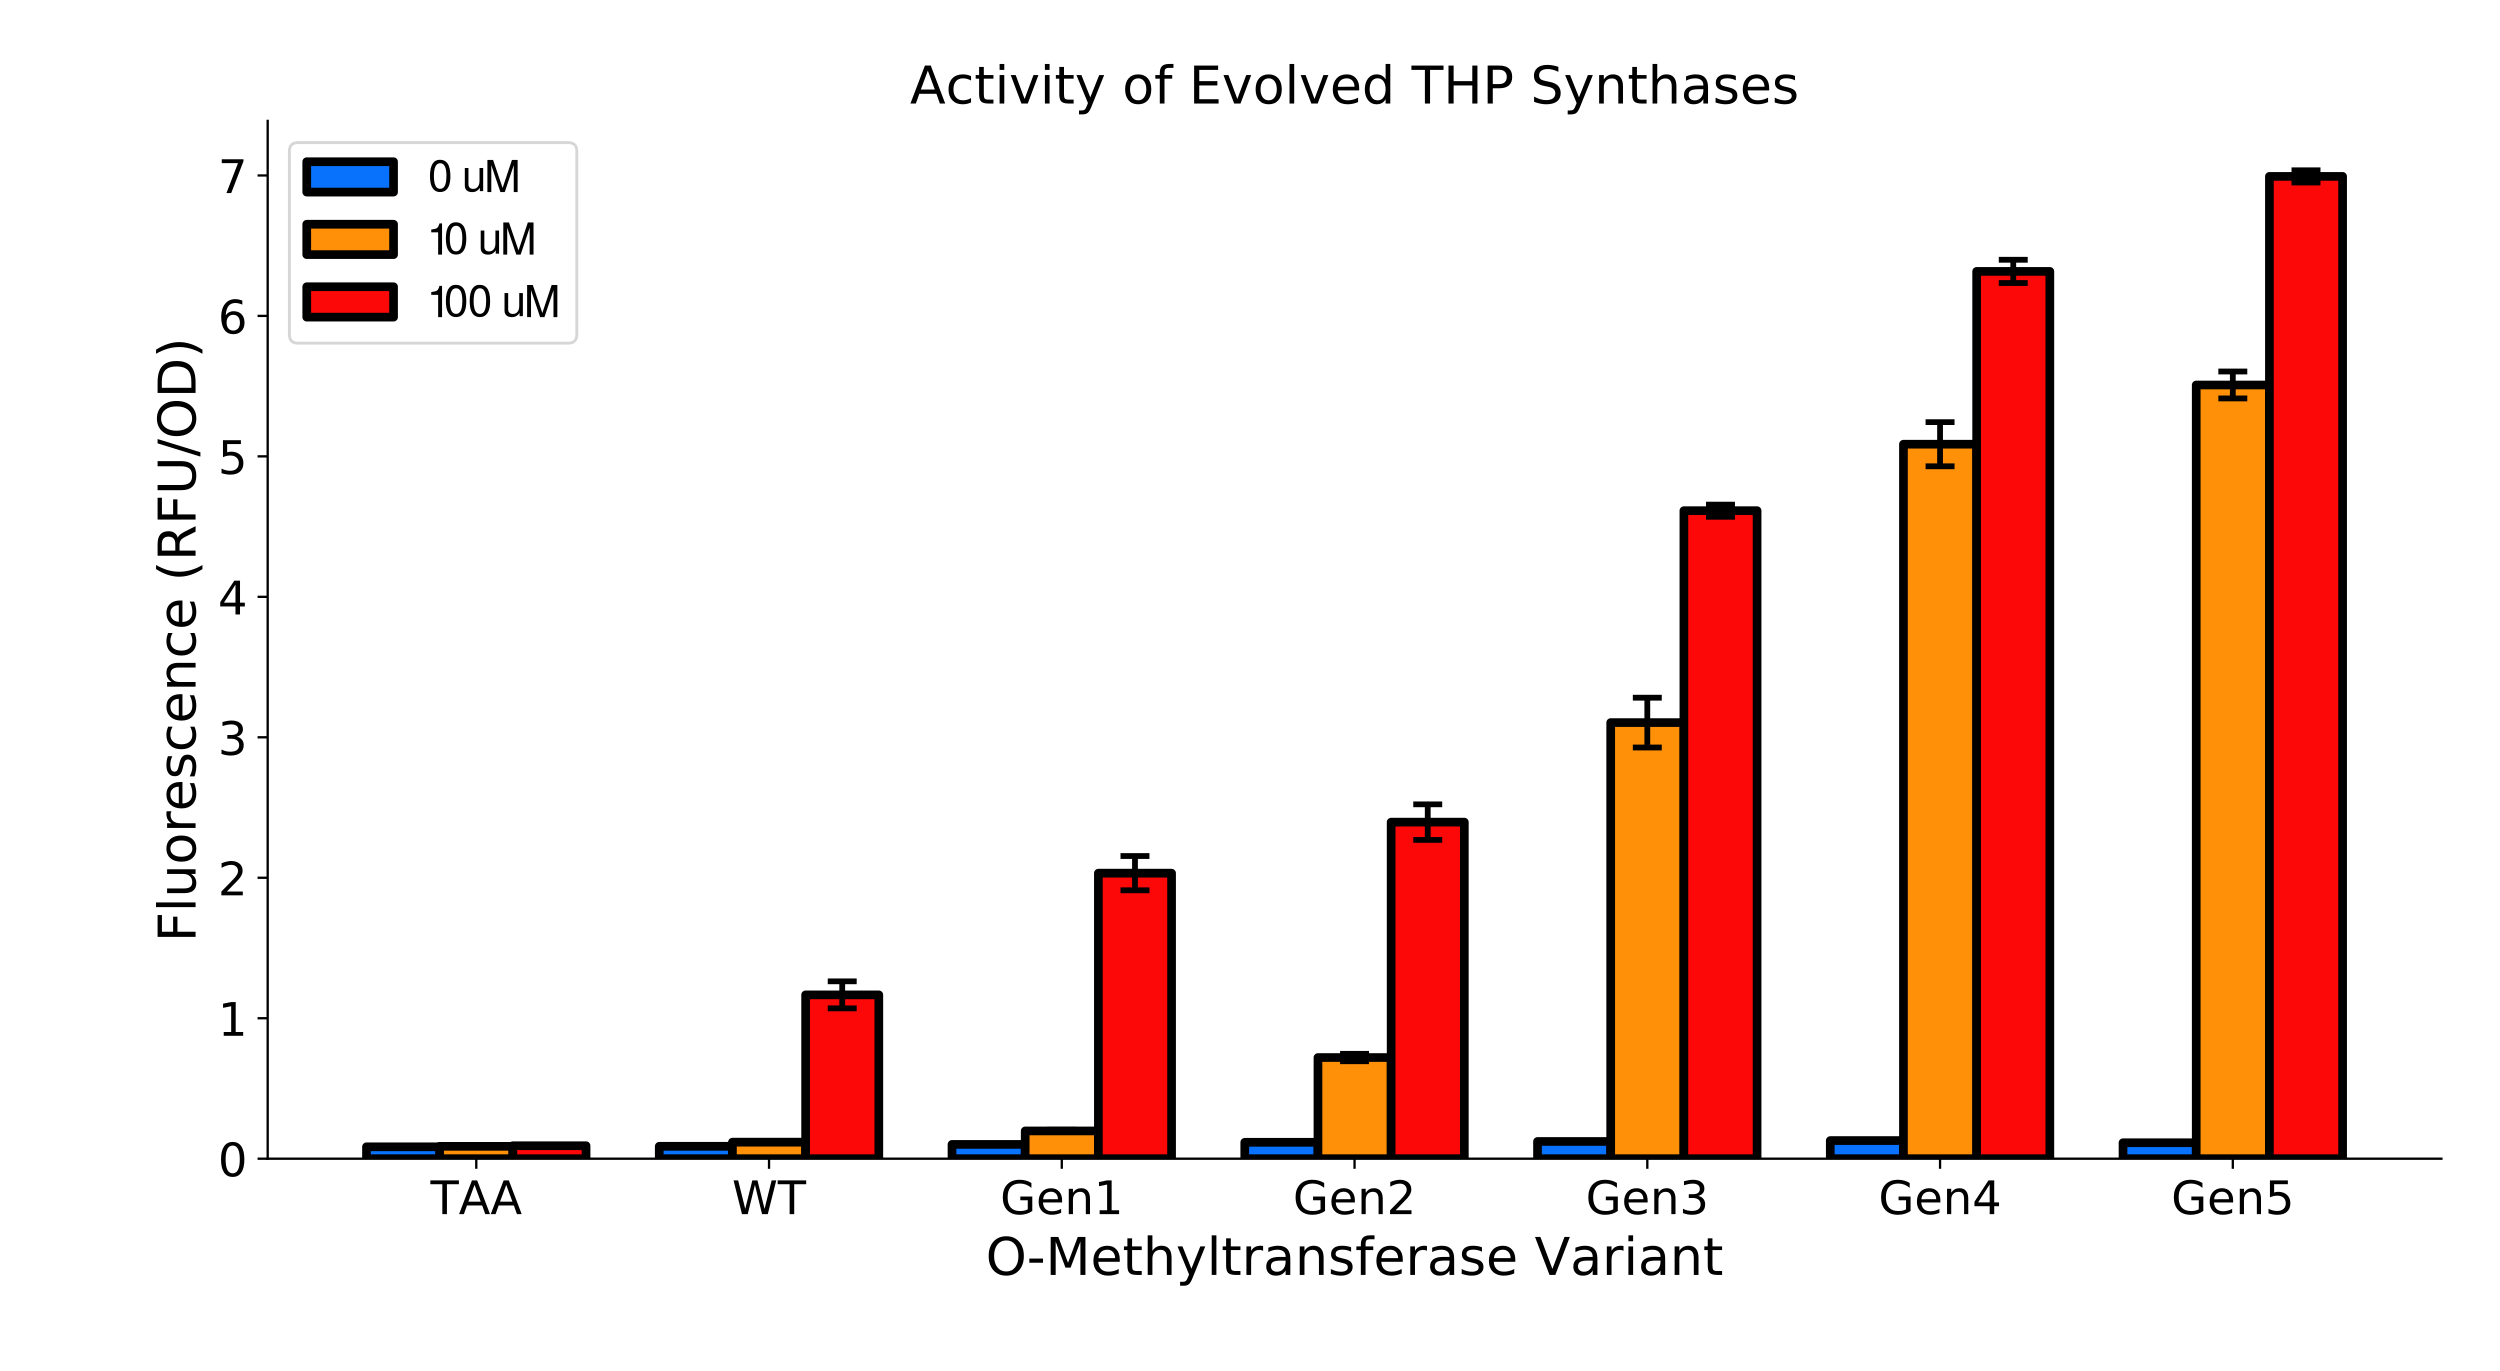 <?xml version="1.0" encoding="utf-8" standalone="no"?>
<!DOCTYPE svg PUBLIC "-//W3C//DTD SVG 1.1//EN"
  "http://www.w3.org/Graphics/SVG/1.1/DTD/svg11.dtd">
<!-- Created with matplotlib (https://matplotlib.org/) -->
<svg height="473.76pt" version="1.1" viewBox="0 0 864 473.76" width="864pt" xmlns="http://www.w3.org/2000/svg" xmlns:xlink="http://www.w3.org/1999/xlink">
 <defs>
  <style type="text/css">
*{stroke-linecap:butt;stroke-linejoin:round;}
  </style>
 </defs>
 <g id="figure_1">
  <g id="patch_1">
   <path d="M 0 473.76 
L 864 473.76 
L 864 0 
L 0 0 
z
" style="fill:#ffffff;"/>
  </g>
  <g id="axes_1">
   <g id="patch_2">
    <path d="M 92.513 400.448 
L 843.75 400.448 
L 843.75 41.783 
L 92.513 41.783 
z
" style="fill:#ffffff;"/>
   </g>
   <g id="patch_3">
    <path clip-path="url(#pac313f4cde)" d="M 126.66 400.448 
L 151.954 400.448 
L 151.954 396.332 
L 126.66 396.332 
z
" style="fill:#0872fc;stroke:#000000;stroke-linejoin:miter;stroke-width:3;"/>
   </g>
   <g id="patch_4">
    <path clip-path="url(#pac313f4cde)" d="M 227.836 400.448 
L 253.131 400.448 
L 253.131 396.162 
L 227.836 396.162 
z
" style="fill:#0872fc;stroke:#000000;stroke-linejoin:miter;stroke-width:3;"/>
   </g>
   <g id="patch_5">
    <path clip-path="url(#pac313f4cde)" d="M 329.013 400.448 
L 354.307 400.448 
L 354.307 395.508 
L 329.013 395.508 
z
" style="fill:#0872fc;stroke:#000000;stroke-linejoin:miter;stroke-width:3;"/>
   </g>
   <g id="patch_6">
    <path clip-path="url(#pac313f4cde)" d="M 430.19 400.448 
L 455.484 400.448 
L 455.484 394.781 
L 430.19 394.781 
z
" style="fill:#0872fc;stroke:#000000;stroke-linejoin:miter;stroke-width:3;"/>
   </g>
   <g id="patch_7">
    <path clip-path="url(#pac313f4cde)" d="M 531.367 400.448 
L 556.661 400.448 
L 556.661 394.495 
L 531.367 394.495 
z
" style="fill:#0872fc;stroke:#000000;stroke-linejoin:miter;stroke-width:3;"/>
   </g>
   <g id="patch_8">
    <path clip-path="url(#pac313f4cde)" d="M 632.543 400.448 
L 657.838 400.448 
L 657.838 394.181 
L 632.543 394.181 
z
" style="fill:#0872fc;stroke:#000000;stroke-linejoin:miter;stroke-width:3;"/>
   </g>
   <g id="patch_9">
    <path clip-path="url(#pac313f4cde)" d="M 733.72 400.448 
L 759.014 400.448 
L 759.014 394.922 
L 733.72 394.922 
z
" style="fill:#0872fc;stroke:#000000;stroke-linejoin:miter;stroke-width:3;"/>
   </g>
   <g id="patch_10">
    <path clip-path="url(#pac313f4cde)" d="M 151.954 400.448 
L 177.248 400.448 
L 177.248 396.174 
L 151.954 396.174 
z
" style="fill:#ff9008;stroke:#000000;stroke-linejoin:miter;stroke-width:3;"/>
   </g>
   <g id="patch_11">
    <path clip-path="url(#pac313f4cde)" d="M 253.131 400.448 
L 278.425 400.448 
L 278.425 394.731 
L 253.131 394.731 
z
" style="fill:#ff9008;stroke:#000000;stroke-linejoin:miter;stroke-width:3;"/>
   </g>
   <g id="patch_12">
    <path clip-path="url(#pac313f4cde)" d="M 354.307 400.448 
L 379.602 400.448 
L 379.602 390.853 
L 354.307 390.853 
z
" style="fill:#ff9008;stroke:#000000;stroke-linejoin:miter;stroke-width:3;"/>
   </g>
   <g id="patch_13">
    <path clip-path="url(#pac313f4cde)" d="M 455.484 400.448 
L 480.778 400.448 
L 480.778 365.487 
L 455.484 365.487 
z
" style="fill:#ff9008;stroke:#000000;stroke-linejoin:miter;stroke-width:3;"/>
   </g>
   <g id="patch_14">
    <path clip-path="url(#pac313f4cde)" d="M 556.661 400.448 
L 581.955 400.448 
L 581.955 249.727 
L 556.661 249.727 
z
" style="fill:#ff9008;stroke:#000000;stroke-linejoin:miter;stroke-width:3;"/>
   </g>
   <g id="patch_15">
    <path clip-path="url(#pac313f4cde)" d="M 657.838 400.448 
L 683.132 400.448 
L 683.132 153.518 
L 657.838 153.518 
z
" style="fill:#ff9008;stroke:#000000;stroke-linejoin:miter;stroke-width:3;"/>
   </g>
   <g id="patch_16">
    <path clip-path="url(#pac313f4cde)" d="M 759.014 400.448 
L 784.309 400.448 
L 784.309 133.05 
L 759.014 133.05 
z
" style="fill:#ff9008;stroke:#000000;stroke-linejoin:miter;stroke-width:3;"/>
   </g>
   <g id="patch_17">
    <path clip-path="url(#pac313f4cde)" d="M 177.248 400.448 
L 202.542 400.448 
L 202.542 395.963 
L 177.248 395.963 
z
" style="fill:#fc0808;stroke:#000000;stroke-linejoin:miter;stroke-width:3;"/>
   </g>
   <g id="patch_18">
    <path clip-path="url(#pac313f4cde)" d="M 278.425 400.448 
L 303.719 400.448 
L 303.719 343.818 
L 278.425 343.818 
z
" style="fill:#fc0808;stroke:#000000;stroke-linejoin:miter;stroke-width:3;"/>
   </g>
   <g id="patch_19">
    <path clip-path="url(#pac313f4cde)" d="M 379.602 400.448 
L 404.896 400.448 
L 404.896 301.768 
L 379.602 301.768 
z
" style="fill:#fc0808;stroke:#000000;stroke-linejoin:miter;stroke-width:3;"/>
   </g>
   <g id="patch_20">
    <path clip-path="url(#pac313f4cde)" d="M 480.778 400.448 
L 506.073 400.448 
L 506.073 284.131 
L 480.778 284.131 
z
" style="fill:#fc0808;stroke:#000000;stroke-linejoin:miter;stroke-width:3;"/>
   </g>
   <g id="patch_21">
    <path clip-path="url(#pac313f4cde)" d="M 581.955 400.448 
L 607.249 400.448 
L 607.249 176.49 
L 581.955 176.49 
z
" style="fill:#fc0808;stroke:#000000;stroke-linejoin:miter;stroke-width:3;"/>
   </g>
   <g id="patch_22">
    <path clip-path="url(#pac313f4cde)" d="M 683.132 400.448 
L 708.426 400.448 
L 708.426 93.795 
L 683.132 93.795 
z
" style="fill:#fc0808;stroke:#000000;stroke-linejoin:miter;stroke-width:3;"/>
   </g>
   <g id="patch_23">
    <path clip-path="url(#pac313f4cde)" d="M 784.309 400.448 
L 809.603 400.448 
L 809.603 60.963 
L 784.309 60.963 
z
" style="fill:#fc0808;stroke:#000000;stroke-linejoin:miter;stroke-width:3;"/>
   </g>
   <g id="LineCollection_1">
    <path clip-path="url(#pac313f4cde)" d="M 139.307 396.376 
L 139.307 396.289 
" style="fill:none;stroke:#000000;stroke-width:2;"/>
    <path clip-path="url(#pac313f4cde)" d="M 240.484 396.197 
L 240.484 396.127 
" style="fill:none;stroke:#000000;stroke-width:2;"/>
    <path clip-path="url(#pac313f4cde)" d="M 341.66 395.567 
L 341.66 395.448 
" style="fill:none;stroke:#000000;stroke-width:2;"/>
    <path clip-path="url(#pac313f4cde)" d="M 442.837 394.786 
L 442.837 394.776 
" style="fill:none;stroke:#000000;stroke-width:2;"/>
    <path clip-path="url(#pac313f4cde)" d="M 544.014 394.555 
L 544.014 394.435 
" style="fill:none;stroke:#000000;stroke-width:2;"/>
    <path clip-path="url(#pac313f4cde)" d="M 645.191 394.288 
L 645.191 394.073 
" style="fill:none;stroke:#000000;stroke-width:2;"/>
    <path clip-path="url(#pac313f4cde)" d="M 746.367 395.057 
L 746.367 394.787 
" style="fill:none;stroke:#000000;stroke-width:2;"/>
   </g>
   <g id="LineCollection_2">
    <path clip-path="url(#pac313f4cde)" d="M 164.601 396.229 
L 164.601 396.12 
" style="fill:none;stroke:#000000;stroke-width:2;"/>
    <path clip-path="url(#pac313f4cde)" d="M 265.778 394.887 
L 265.778 394.576 
" style="fill:none;stroke:#000000;stroke-width:2;"/>
    <path clip-path="url(#pac313f4cde)" d="M 366.954 391.252 
L 366.954 390.453 
" style="fill:none;stroke:#000000;stroke-width:2;"/>
    <path clip-path="url(#pac313f4cde)" d="M 468.131 366.764 
L 468.131 364.209 
" style="fill:none;stroke:#000000;stroke-width:2;"/>
    <path clip-path="url(#pac313f4cde)" d="M 569.308 258.329 
L 569.308 241.126 
" style="fill:none;stroke:#000000;stroke-width:2;"/>
    <path clip-path="url(#pac313f4cde)" d="M 670.485 161.148 
L 670.485 145.888 
" style="fill:none;stroke:#000000;stroke-width:2;"/>
    <path clip-path="url(#pac313f4cde)" d="M 771.662 137.702 
L 771.662 128.399 
" style="fill:none;stroke:#000000;stroke-width:2;"/>
   </g>
   <g id="LineCollection_3">
    <path clip-path="url(#pac313f4cde)" d="M 189.895 396.132 
L 189.895 395.795 
" style="fill:none;stroke:#000000;stroke-width:2;"/>
    <path clip-path="url(#pac313f4cde)" d="M 291.072 348.489 
L 291.072 339.148 
" style="fill:none;stroke:#000000;stroke-width:2;"/>
    <path clip-path="url(#pac313f4cde)" d="M 392.249 307.691 
L 392.249 295.844 
" style="fill:none;stroke:#000000;stroke-width:2;"/>
    <path clip-path="url(#pac313f4cde)" d="M 493.425 290.282 
L 493.425 277.979 
" style="fill:none;stroke:#000000;stroke-width:2;"/>
    <path clip-path="url(#pac313f4cde)" d="M 594.602 178.586 
L 594.602 174.394 
" style="fill:none;stroke:#000000;stroke-width:2;"/>
    <path clip-path="url(#pac313f4cde)" d="M 695.779 97.822 
L 695.779 89.768 
" style="fill:none;stroke:#000000;stroke-width:2;"/>
    <path clip-path="url(#pac313f4cde)" d="M 796.956 63.063 
L 796.956 58.862 
" style="fill:none;stroke:#000000;stroke-width:2;"/>
   </g>
   <g id="line2d_1">
    <defs>
     <path d="M 5 0 
L -5 -0 
" id="m21cdd4cde3" style="stroke:#000000;stroke-width:2;"/>
    </defs>
    <g clip-path="url(#pac313f4cde)">
     <use style="stroke:#000000;stroke-width:2;" x="139.307" xlink:href="#m21cdd4cde3" y="396.376"/>
     <use style="stroke:#000000;stroke-width:2;" x="240.484" xlink:href="#m21cdd4cde3" y="396.197"/>
     <use style="stroke:#000000;stroke-width:2;" x="341.66" xlink:href="#m21cdd4cde3" y="395.567"/>
     <use style="stroke:#000000;stroke-width:2;" x="442.837" xlink:href="#m21cdd4cde3" y="394.786"/>
     <use style="stroke:#000000;stroke-width:2;" x="544.014" xlink:href="#m21cdd4cde3" y="394.555"/>
     <use style="stroke:#000000;stroke-width:2;" x="645.191" xlink:href="#m21cdd4cde3" y="394.288"/>
     <use style="stroke:#000000;stroke-width:2;" x="746.367" xlink:href="#m21cdd4cde3" y="395.057"/>
    </g>
   </g>
   <g id="line2d_2">
    <g clip-path="url(#pac313f4cde)">
     <use style="stroke:#000000;stroke-width:2;" x="139.307" xlink:href="#m21cdd4cde3" y="396.289"/>
     <use style="stroke:#000000;stroke-width:2;" x="240.484" xlink:href="#m21cdd4cde3" y="396.127"/>
     <use style="stroke:#000000;stroke-width:2;" x="341.66" xlink:href="#m21cdd4cde3" y="395.448"/>
     <use style="stroke:#000000;stroke-width:2;" x="442.837" xlink:href="#m21cdd4cde3" y="394.776"/>
     <use style="stroke:#000000;stroke-width:2;" x="544.014" xlink:href="#m21cdd4cde3" y="394.435"/>
     <use style="stroke:#000000;stroke-width:2;" x="645.191" xlink:href="#m21cdd4cde3" y="394.073"/>
     <use style="stroke:#000000;stroke-width:2;" x="746.367" xlink:href="#m21cdd4cde3" y="394.787"/>
    </g>
   </g>
   <g id="line2d_3">
    <g clip-path="url(#pac313f4cde)">
     <use style="stroke:#000000;stroke-width:2;" x="164.601" xlink:href="#m21cdd4cde3" y="396.229"/>
     <use style="stroke:#000000;stroke-width:2;" x="265.778" xlink:href="#m21cdd4cde3" y="394.887"/>
     <use style="stroke:#000000;stroke-width:2;" x="366.954" xlink:href="#m21cdd4cde3" y="391.252"/>
     <use style="stroke:#000000;stroke-width:2;" x="468.131" xlink:href="#m21cdd4cde3" y="366.764"/>
     <use style="stroke:#000000;stroke-width:2;" x="569.308" xlink:href="#m21cdd4cde3" y="258.329"/>
     <use style="stroke:#000000;stroke-width:2;" x="670.485" xlink:href="#m21cdd4cde3" y="161.148"/>
     <use style="stroke:#000000;stroke-width:2;" x="771.662" xlink:href="#m21cdd4cde3" y="137.702"/>
    </g>
   </g>
   <g id="line2d_4">
    <g clip-path="url(#pac313f4cde)">
     <use style="stroke:#000000;stroke-width:2;" x="164.601" xlink:href="#m21cdd4cde3" y="396.12"/>
     <use style="stroke:#000000;stroke-width:2;" x="265.778" xlink:href="#m21cdd4cde3" y="394.576"/>
     <use style="stroke:#000000;stroke-width:2;" x="366.954" xlink:href="#m21cdd4cde3" y="390.453"/>
     <use style="stroke:#000000;stroke-width:2;" x="468.131" xlink:href="#m21cdd4cde3" y="364.209"/>
     <use style="stroke:#000000;stroke-width:2;" x="569.308" xlink:href="#m21cdd4cde3" y="241.126"/>
     <use style="stroke:#000000;stroke-width:2;" x="670.485" xlink:href="#m21cdd4cde3" y="145.888"/>
     <use style="stroke:#000000;stroke-width:2;" x="771.662" xlink:href="#m21cdd4cde3" y="128.399"/>
    </g>
   </g>
   <g id="line2d_5">
    <g clip-path="url(#pac313f4cde)">
     <use style="stroke:#000000;stroke-width:2;" x="189.895" xlink:href="#m21cdd4cde3" y="396.132"/>
     <use style="stroke:#000000;stroke-width:2;" x="291.072" xlink:href="#m21cdd4cde3" y="348.489"/>
     <use style="stroke:#000000;stroke-width:2;" x="392.249" xlink:href="#m21cdd4cde3" y="307.691"/>
     <use style="stroke:#000000;stroke-width:2;" x="493.425" xlink:href="#m21cdd4cde3" y="290.282"/>
     <use style="stroke:#000000;stroke-width:2;" x="594.602" xlink:href="#m21cdd4cde3" y="178.586"/>
     <use style="stroke:#000000;stroke-width:2;" x="695.779" xlink:href="#m21cdd4cde3" y="97.822"/>
     <use style="stroke:#000000;stroke-width:2;" x="796.956" xlink:href="#m21cdd4cde3" y="63.063"/>
    </g>
   </g>
   <g id="line2d_6">
    <g clip-path="url(#pac313f4cde)">
     <use style="stroke:#000000;stroke-width:2;" x="189.895" xlink:href="#m21cdd4cde3" y="395.795"/>
     <use style="stroke:#000000;stroke-width:2;" x="291.072" xlink:href="#m21cdd4cde3" y="339.148"/>
     <use style="stroke:#000000;stroke-width:2;" x="392.249" xlink:href="#m21cdd4cde3" y="295.844"/>
     <use style="stroke:#000000;stroke-width:2;" x="493.425" xlink:href="#m21cdd4cde3" y="277.979"/>
     <use style="stroke:#000000;stroke-width:2;" x="594.602" xlink:href="#m21cdd4cde3" y="174.394"/>
     <use style="stroke:#000000;stroke-width:2;" x="695.779" xlink:href="#m21cdd4cde3" y="89.768"/>
     <use style="stroke:#000000;stroke-width:2;" x="796.956" xlink:href="#m21cdd4cde3" y="58.862"/>
    </g>
   </g>
   <g id="matplotlib.axis_1">
    <g id="xtick_1">
     <g id="line2d_7">
      <defs>
       <path d="M 0 0 
L 0 3.5 
" id="m2e6413727b" style="stroke:#000000;stroke-width:0.8;"/>
      </defs>
      <g>
       <use style="stroke:#000000;stroke-width:0.8;" x="164.601" xlink:href="#m2e6413727b" y="400.448"/>
      </g>
     </g>
     <g id="text_1">
      <!-- TAA -->
      <defs>
       <path d="M -0.297 72.906 
L 61.375 72.906 
L 61.375 64.594 
L 35.5 64.594 
L 35.5 0 
L 25.594 0 
L 25.594 64.594 
L -0.297 64.594 
z
" id="DejaVuSans-84"/>
       <path d="M 34.188 63.188 
L 20.797 26.906 
L 47.609 26.906 
z
M 28.609 72.906 
L 39.797 72.906 
L 67.578 0 
L 57.328 0 
L 50.688 18.703 
L 17.828 18.703 
L 11.188 0 
L 0.781 0 
z
" id="DejaVuSans-65"/>
      </defs>
      <g transform="translate(148.776 419.605)scale(0.16 -0.16)">
       <use xlink:href="#DejaVuSans-84"/>
       <use x="60.975" xlink:href="#DejaVuSans-65"/>
       <use x="129.414" xlink:href="#DejaVuSans-65"/>
      </g>
     </g>
    </g>
    <g id="xtick_2">
     <g id="line2d_8">
      <g>
       <use style="stroke:#000000;stroke-width:0.8;" x="265.778" xlink:href="#m2e6413727b" y="400.448"/>
      </g>
     </g>
     <g id="text_2">
      <!-- WT -->
      <defs>
       <path d="M 3.328 72.906 
L 13.281 72.906 
L 28.609 11.281 
L 43.891 72.906 
L 54.984 72.906 
L 70.312 11.281 
L 85.594 72.906 
L 95.609 72.906 
L 77.297 0 
L 64.891 0 
L 49.516 63.281 
L 33.984 0 
L 21.578 0 
z
" id="DejaVuSans-87"/>
      </defs>
      <g transform="translate(252.981 419.605)scale(0.16 -0.16)">
       <use xlink:href="#DejaVuSans-87"/>
       <use x="98.877" xlink:href="#DejaVuSans-84"/>
      </g>
     </g>
    </g>
    <g id="xtick_3">
     <g id="line2d_9">
      <g>
       <use style="stroke:#000000;stroke-width:0.8;" x="366.954" xlink:href="#m2e6413727b" y="400.448"/>
      </g>
     </g>
     <g id="text_3">
      <!-- Gen1 -->
      <defs>
       <path d="M 59.516 10.406 
L 59.516 29.984 
L 43.406 29.984 
L 43.406 38.094 
L 69.281 38.094 
L 69.281 6.781 
Q 63.578 2.734 56.688 0.656 
Q 49.812 -1.422 42 -1.422 
Q 24.906 -1.422 15.25 8.562 
Q 5.609 18.562 5.609 36.375 
Q 5.609 54.25 15.25 64.234 
Q 24.906 74.219 42 74.219 
Q 49.125 74.219 55.547 72.453 
Q 61.969 70.703 67.391 67.281 
L 67.391 56.781 
Q 61.922 61.422 55.766 63.766 
Q 49.609 66.109 42.828 66.109 
Q 29.438 66.109 22.719 58.641 
Q 16.016 51.172 16.016 36.375 
Q 16.016 21.625 22.719 14.156 
Q 29.438 6.688 42.828 6.688 
Q 48.047 6.688 52.141 7.594 
Q 56.25 8.5 59.516 10.406 
z
" id="DejaVuSans-71"/>
       <path d="M 56.203 29.594 
L 56.203 25.203 
L 14.891 25.203 
Q 15.484 15.922 20.484 11.062 
Q 25.484 6.203 34.422 6.203 
Q 39.594 6.203 44.453 7.469 
Q 49.312 8.734 54.109 11.281 
L 54.109 2.781 
Q 49.266 0.734 44.188 -0.344 
Q 39.109 -1.422 33.891 -1.422 
Q 20.797 -1.422 13.156 6.188 
Q 5.516 13.812 5.516 26.812 
Q 5.516 40.234 12.766 48.109 
Q 20.016 56 32.328 56 
Q 43.359 56 49.781 48.891 
Q 56.203 41.797 56.203 29.594 
z
M 47.219 32.234 
Q 47.125 39.594 43.094 43.984 
Q 39.062 48.391 32.422 48.391 
Q 24.906 48.391 20.391 44.141 
Q 15.875 39.891 15.188 32.172 
z
" id="DejaVuSans-101"/>
       <path d="M 54.891 33.016 
L 54.891 0 
L 45.906 0 
L 45.906 32.719 
Q 45.906 40.484 42.875 44.328 
Q 39.844 48.188 33.797 48.188 
Q 26.516 48.188 22.312 43.547 
Q 18.109 38.922 18.109 30.906 
L 18.109 0 
L 9.078 0 
L 9.078 54.688 
L 18.109 54.688 
L 18.109 46.188 
Q 21.344 51.125 25.703 53.562 
Q 30.078 56 35.797 56 
Q 45.219 56 50.047 50.172 
Q 54.891 44.344 54.891 33.016 
z
" id="DejaVuSans-110"/>
       <path d="M 12.406 8.297 
L 28.516 8.297 
L 28.516 63.922 
L 10.984 60.406 
L 10.984 69.391 
L 28.422 72.906 
L 38.281 72.906 
L 38.281 8.297 
L 54.391 8.297 
L 54.391 0 
L 12.406 0 
z
" id="DejaVuSans-49"/>
      </defs>
      <g transform="translate(345.673 419.605)scale(0.16 -0.16)">
       <use xlink:href="#DejaVuSans-71"/>
       <use x="77.49" xlink:href="#DejaVuSans-101"/>
       <use x="139.014" xlink:href="#DejaVuSans-110"/>
       <use x="202.393" xlink:href="#DejaVuSans-49"/>
      </g>
     </g>
    </g>
    <g id="xtick_4">
     <g id="line2d_10">
      <g>
       <use style="stroke:#000000;stroke-width:0.8;" x="468.131" xlink:href="#m2e6413727b" y="400.448"/>
      </g>
     </g>
     <g id="text_4">
      <!-- Gen2 -->
      <defs>
       <path d="M 19.188 8.297 
L 53.609 8.297 
L 53.609 0 
L 7.328 0 
L 7.328 8.297 
Q 12.938 14.109 22.625 23.891 
Q 32.328 33.688 34.812 36.531 
Q 39.547 41.844 41.422 45.531 
Q 43.312 49.219 43.312 52.781 
Q 43.312 58.594 39.234 62.25 
Q 35.156 65.922 28.609 65.922 
Q 23.969 65.922 18.812 64.312 
Q 13.672 62.703 7.812 59.422 
L 7.812 69.391 
Q 13.766 71.781 18.938 73 
Q 24.125 74.219 28.422 74.219 
Q 39.75 74.219 46.484 68.547 
Q 53.219 62.891 53.219 53.422 
Q 53.219 48.922 51.531 44.891 
Q 49.859 40.875 45.406 35.406 
Q 44.188 33.984 37.641 27.219 
Q 31.109 20.453 19.188 8.297 
z
" id="DejaVuSans-50"/>
      </defs>
      <g transform="translate(446.85 419.605)scale(0.16 -0.16)">
       <use xlink:href="#DejaVuSans-71"/>
       <use x="77.49" xlink:href="#DejaVuSans-101"/>
       <use x="139.014" xlink:href="#DejaVuSans-110"/>
       <use x="202.393" xlink:href="#DejaVuSans-50"/>
      </g>
     </g>
    </g>
    <g id="xtick_5">
     <g id="line2d_11">
      <g>
       <use style="stroke:#000000;stroke-width:0.8;" x="569.308" xlink:href="#m2e6413727b" y="400.448"/>
      </g>
     </g>
     <g id="text_5">
      <!-- Gen3 -->
      <defs>
       <path d="M 40.578 39.312 
Q 47.656 37.797 51.625 33 
Q 55.609 28.219 55.609 21.188 
Q 55.609 10.406 48.188 4.484 
Q 40.766 -1.422 27.094 -1.422 
Q 22.516 -1.422 17.656 -0.516 
Q 12.797 0.391 7.625 2.203 
L 7.625 11.719 
Q 11.719 9.328 16.594 8.109 
Q 21.484 6.891 26.812 6.891 
Q 36.078 6.891 40.938 10.547 
Q 45.797 14.203 45.797 21.188 
Q 45.797 27.641 41.281 31.266 
Q 36.766 34.906 28.719 34.906 
L 20.219 34.906 
L 20.219 43.016 
L 29.109 43.016 
Q 36.375 43.016 40.234 45.922 
Q 44.094 48.828 44.094 54.297 
Q 44.094 59.906 40.109 62.906 
Q 36.141 65.922 28.719 65.922 
Q 24.656 65.922 20.016 65.031 
Q 15.375 64.156 9.812 62.312 
L 9.812 71.094 
Q 15.438 72.656 20.344 73.438 
Q 25.25 74.219 29.594 74.219 
Q 40.828 74.219 47.359 69.109 
Q 53.906 64.016 53.906 55.328 
Q 53.906 49.266 50.438 45.094 
Q 46.969 40.922 40.578 39.312 
z
" id="DejaVuSans-51"/>
      </defs>
      <g transform="translate(548.027 419.605)scale(0.16 -0.16)">
       <use xlink:href="#DejaVuSans-71"/>
       <use x="77.49" xlink:href="#DejaVuSans-101"/>
       <use x="139.014" xlink:href="#DejaVuSans-110"/>
       <use x="202.393" xlink:href="#DejaVuSans-51"/>
      </g>
     </g>
    </g>
    <g id="xtick_6">
     <g id="line2d_12">
      <g>
       <use style="stroke:#000000;stroke-width:0.8;" x="670.485" xlink:href="#m2e6413727b" y="400.448"/>
      </g>
     </g>
     <g id="text_6">
      <!-- Gen4 -->
      <defs>
       <path d="M 37.797 64.312 
L 12.891 25.391 
L 37.797 25.391 
z
M 35.203 72.906 
L 47.609 72.906 
L 47.609 25.391 
L 58.016 25.391 
L 58.016 17.188 
L 47.609 17.188 
L 47.609 0 
L 37.797 0 
L 37.797 17.188 
L 4.891 17.188 
L 4.891 26.703 
z
" id="DejaVuSans-52"/>
      </defs>
      <g transform="translate(649.204 419.605)scale(0.16 -0.16)">
       <use xlink:href="#DejaVuSans-71"/>
       <use x="77.49" xlink:href="#DejaVuSans-101"/>
       <use x="139.014" xlink:href="#DejaVuSans-110"/>
       <use x="202.393" xlink:href="#DejaVuSans-52"/>
      </g>
     </g>
    </g>
    <g id="xtick_7">
     <g id="line2d_13">
      <g>
       <use style="stroke:#000000;stroke-width:0.8;" x="771.662" xlink:href="#m2e6413727b" y="400.448"/>
      </g>
     </g>
     <g id="text_7">
      <!-- Gen5 -->
      <defs>
       <path d="M 10.797 72.906 
L 49.516 72.906 
L 49.516 64.594 
L 19.828 64.594 
L 19.828 46.734 
Q 21.969 47.469 24.109 47.828 
Q 26.266 48.188 28.422 48.188 
Q 40.625 48.188 47.75 41.5 
Q 54.891 34.812 54.891 23.391 
Q 54.891 11.625 47.562 5.094 
Q 40.234 -1.422 26.906 -1.422 
Q 22.312 -1.422 17.547 -0.641 
Q 12.797 0.141 7.719 1.703 
L 7.719 11.625 
Q 12.109 9.234 16.797 8.062 
Q 21.484 6.891 26.703 6.891 
Q 35.156 6.891 40.078 11.328 
Q 45.016 15.766 45.016 23.391 
Q 45.016 31 40.078 35.438 
Q 35.156 39.891 26.703 39.891 
Q 22.75 39.891 18.812 39.016 
Q 14.891 38.141 10.797 36.281 
z
" id="DejaVuSans-53"/>
      </defs>
      <g transform="translate(750.38 419.605)scale(0.16 -0.16)">
       <use xlink:href="#DejaVuSans-71"/>
       <use x="77.49" xlink:href="#DejaVuSans-101"/>
       <use x="139.014" xlink:href="#DejaVuSans-110"/>
       <use x="202.393" xlink:href="#DejaVuSans-53"/>
      </g>
     </g>
    </g>
    <g id="text_8">
     <!-- O-Methyltransferase Variant -->
     <defs>
      <path d="M 39.406 66.219 
Q 28.656 66.219 22.328 58.203 
Q 16.016 50.203 16.016 36.375 
Q 16.016 22.609 22.328 14.594 
Q 28.656 6.594 39.406 6.594 
Q 50.141 6.594 56.422 14.594 
Q 62.703 22.609 62.703 36.375 
Q 62.703 50.203 56.422 58.203 
Q 50.141 66.219 39.406 66.219 
z
M 39.406 74.219 
Q 54.734 74.219 63.906 63.938 
Q 73.094 53.656 73.094 36.375 
Q 73.094 19.141 63.906 8.859 
Q 54.734 -1.422 39.406 -1.422 
Q 24.031 -1.422 14.812 8.828 
Q 5.609 19.094 5.609 36.375 
Q 5.609 53.656 14.812 63.938 
Q 24.031 74.219 39.406 74.219 
z
" id="DejaVuSans-79"/>
      <path d="M 4.891 31.391 
L 31.203 31.391 
L 31.203 23.391 
L 4.891 23.391 
z
" id="DejaVuSans-45"/>
      <path d="M 9.812 72.906 
L 24.516 72.906 
L 43.109 23.297 
L 61.812 72.906 
L 76.516 72.906 
L 76.516 0 
L 66.891 0 
L 66.891 64.016 
L 48.094 14.016 
L 38.188 14.016 
L 19.391 64.016 
L 19.391 0 
L 9.812 0 
z
" id="DejaVuSans-77"/>
      <path d="M 18.312 70.219 
L 18.312 54.688 
L 36.812 54.688 
L 36.812 47.703 
L 18.312 47.703 
L 18.312 18.016 
Q 18.312 11.328 20.141 9.422 
Q 21.969 7.516 27.594 7.516 
L 36.812 7.516 
L 36.812 0 
L 27.594 0 
Q 17.188 0 13.234 3.875 
Q 9.281 7.766 9.281 18.016 
L 9.281 47.703 
L 2.688 47.703 
L 2.688 54.688 
L 9.281 54.688 
L 9.281 70.219 
z
" id="DejaVuSans-116"/>
      <path d="M 54.891 33.016 
L 54.891 0 
L 45.906 0 
L 45.906 32.719 
Q 45.906 40.484 42.875 44.328 
Q 39.844 48.188 33.797 48.188 
Q 26.516 48.188 22.312 43.547 
Q 18.109 38.922 18.109 30.906 
L 18.109 0 
L 9.078 0 
L 9.078 75.984 
L 18.109 75.984 
L 18.109 46.188 
Q 21.344 51.125 25.703 53.562 
Q 30.078 56 35.797 56 
Q 45.219 56 50.047 50.172 
Q 54.891 44.344 54.891 33.016 
z
" id="DejaVuSans-104"/>
      <path d="M 32.172 -5.078 
Q 28.375 -14.844 24.75 -17.812 
Q 21.141 -20.797 15.094 -20.797 
L 7.906 -20.797 
L 7.906 -13.281 
L 13.188 -13.281 
Q 16.891 -13.281 18.938 -11.516 
Q 21 -9.766 23.484 -3.219 
L 25.094 0.875 
L 2.984 54.688 
L 12.5 54.688 
L 29.594 11.922 
L 46.688 54.688 
L 56.203 54.688 
z
" id="DejaVuSans-121"/>
      <path d="M 9.422 75.984 
L 18.406 75.984 
L 18.406 0 
L 9.422 0 
z
" id="DejaVuSans-108"/>
      <path d="M 41.109 46.297 
Q 39.594 47.172 37.812 47.578 
Q 36.031 48 33.891 48 
Q 26.266 48 22.188 43.047 
Q 18.109 38.094 18.109 28.812 
L 18.109 0 
L 9.078 0 
L 9.078 54.688 
L 18.109 54.688 
L 18.109 46.188 
Q 20.953 51.172 25.484 53.578 
Q 30.031 56 36.531 56 
Q 37.453 56 38.578 55.875 
Q 39.703 55.766 41.062 55.516 
z
" id="DejaVuSans-114"/>
      <path d="M 34.281 27.484 
Q 23.391 27.484 19.188 25 
Q 14.984 22.516 14.984 16.5 
Q 14.984 11.719 18.141 8.906 
Q 21.297 6.109 26.703 6.109 
Q 34.188 6.109 38.703 11.406 
Q 43.219 16.703 43.219 25.484 
L 43.219 27.484 
z
M 52.203 31.203 
L 52.203 0 
L 43.219 0 
L 43.219 8.297 
Q 40.141 3.328 35.547 0.953 
Q 30.953 -1.422 24.312 -1.422 
Q 15.922 -1.422 10.953 3.297 
Q 6 8.016 6 15.922 
Q 6 25.141 12.172 29.828 
Q 18.359 34.516 30.609 34.516 
L 43.219 34.516 
L 43.219 35.406 
Q 43.219 41.609 39.141 45 
Q 35.062 48.391 27.688 48.391 
Q 23 48.391 18.547 47.266 
Q 14.109 46.141 10.016 43.891 
L 10.016 52.203 
Q 14.938 54.109 19.578 55.047 
Q 24.219 56 28.609 56 
Q 40.484 56 46.344 49.844 
Q 52.203 43.703 52.203 31.203 
z
" id="DejaVuSans-97"/>
      <path d="M 44.281 53.078 
L 44.281 44.578 
Q 40.484 46.531 36.375 47.5 
Q 32.281 48.484 27.875 48.484 
Q 21.188 48.484 17.844 46.438 
Q 14.5 44.391 14.5 40.281 
Q 14.5 37.156 16.891 35.375 
Q 19.281 33.594 26.516 31.984 
L 29.594 31.297 
Q 39.156 29.25 43.188 25.516 
Q 47.219 21.781 47.219 15.094 
Q 47.219 7.469 41.188 3.016 
Q 35.156 -1.422 24.609 -1.422 
Q 20.219 -1.422 15.453 -0.562 
Q 10.688 0.297 5.422 2 
L 5.422 11.281 
Q 10.406 8.688 15.234 7.391 
Q 20.062 6.109 24.812 6.109 
Q 31.156 6.109 34.562 8.281 
Q 37.984 10.453 37.984 14.406 
Q 37.984 18.062 35.516 20.016 
Q 33.062 21.969 24.703 23.781 
L 21.578 24.516 
Q 13.234 26.266 9.516 29.906 
Q 5.812 33.547 5.812 39.891 
Q 5.812 47.609 11.281 51.797 
Q 16.75 56 26.812 56 
Q 31.781 56 36.172 55.266 
Q 40.578 54.547 44.281 53.078 
z
" id="DejaVuSans-115"/>
      <path d="M 37.109 75.984 
L 37.109 68.5 
L 28.516 68.5 
Q 23.688 68.5 21.797 66.547 
Q 19.922 64.594 19.922 59.516 
L 19.922 54.688 
L 34.719 54.688 
L 34.719 47.703 
L 19.922 47.703 
L 19.922 0 
L 10.891 0 
L 10.891 47.703 
L 2.297 47.703 
L 2.297 54.688 
L 10.891 54.688 
L 10.891 58.5 
Q 10.891 67.625 15.141 71.797 
Q 19.391 75.984 28.609 75.984 
z
" id="DejaVuSans-102"/>
      <path id="DejaVuSans-32"/>
      <path d="M 28.609 0 
L 0.781 72.906 
L 11.078 72.906 
L 34.188 11.531 
L 57.328 72.906 
L 67.578 72.906 
L 39.797 0 
z
" id="DejaVuSans-86"/>
      <path d="M 9.422 54.688 
L 18.406 54.688 
L 18.406 0 
L 9.422 0 
z
M 9.422 75.984 
L 18.406 75.984 
L 18.406 64.594 
L 9.422 64.594 
z
" id="DejaVuSans-105"/>
     </defs>
     <g transform="translate(340.681 440.61)scale(0.18 -0.18)">
      <use xlink:href="#DejaVuSans-79"/>
      <use x="78.742" xlink:href="#DejaVuSans-45"/>
      <use x="114.826" xlink:href="#DejaVuSans-77"/>
      <use x="201.105" xlink:href="#DejaVuSans-101"/>
      <use x="262.629" xlink:href="#DejaVuSans-116"/>
      <use x="301.838" xlink:href="#DejaVuSans-104"/>
      <use x="365.217" xlink:href="#DejaVuSans-121"/>
      <use x="424.396" xlink:href="#DejaVuSans-108"/>
      <use x="452.18" xlink:href="#DejaVuSans-116"/>
      <use x="491.389" xlink:href="#DejaVuSans-114"/>
      <use x="532.502" xlink:href="#DejaVuSans-97"/>
      <use x="593.781" xlink:href="#DejaVuSans-110"/>
      <use x="657.16" xlink:href="#DejaVuSans-115"/>
      <use x="709.26" xlink:href="#DejaVuSans-102"/>
      <use x="744.465" xlink:href="#DejaVuSans-101"/>
      <use x="805.988" xlink:href="#DejaVuSans-114"/>
      <use x="847.102" xlink:href="#DejaVuSans-97"/>
      <use x="908.381" xlink:href="#DejaVuSans-115"/>
      <use x="960.48" xlink:href="#DejaVuSans-101"/>
      <use x="1022.004" xlink:href="#DejaVuSans-32"/>
      <use x="1053.791" xlink:href="#DejaVuSans-86"/>
      <use x="1122.09" xlink:href="#DejaVuSans-97"/>
      <use x="1183.369" xlink:href="#DejaVuSans-114"/>
      <use x="1224.482" xlink:href="#DejaVuSans-105"/>
      <use x="1252.266" xlink:href="#DejaVuSans-97"/>
      <use x="1313.545" xlink:href="#DejaVuSans-110"/>
      <use x="1376.924" xlink:href="#DejaVuSans-116"/>
     </g>
    </g>
   </g>
   <g id="matplotlib.axis_2">
    <g id="ytick_1">
     <g id="line2d_14">
      <defs>
       <path d="M 0 0 
L -3.5 0 
" id="me2bf38882b" style="stroke:#000000;stroke-width:0.8;"/>
      </defs>
      <g>
       <use style="stroke:#000000;stroke-width:0.8;" x="92.513" xlink:href="#me2bf38882b" y="400.448"/>
      </g>
     </g>
     <g id="text_9">
      <!-- 0 -->
      <defs>
       <path d="M 31.781 66.406 
Q 24.172 66.406 20.328 58.906 
Q 16.5 51.422 16.5 36.375 
Q 16.5 21.391 20.328 13.891 
Q 24.172 6.391 31.781 6.391 
Q 39.453 6.391 43.281 13.891 
Q 47.125 21.391 47.125 36.375 
Q 47.125 51.422 43.281 58.906 
Q 39.453 66.406 31.781 66.406 
z
M 31.781 74.219 
Q 44.047 74.219 50.516 64.516 
Q 56.984 54.828 56.984 36.375 
Q 56.984 17.969 50.516 8.266 
Q 44.047 -1.422 31.781 -1.422 
Q 19.531 -1.422 13.062 8.266 
Q 6.594 17.969 6.594 36.375 
Q 6.594 54.828 13.062 64.516 
Q 19.531 74.219 31.781 74.219 
z
" id="DejaVuSans-48"/>
      </defs>
      <g transform="translate(75.332 406.527)scale(0.16 -0.16)">
       <use xlink:href="#DejaVuSans-48"/>
      </g>
     </g>
    </g>
    <g id="ytick_2">
     <g id="line2d_15">
      <g>
       <use style="stroke:#000000;stroke-width:0.8;" x="92.513" xlink:href="#me2bf38882b" y="351.904"/>
      </g>
     </g>
     <g id="text_10">
      <!-- 1 -->
      <g transform="translate(75.332 357.982)scale(0.16 -0.16)">
       <use xlink:href="#DejaVuSans-49"/>
      </g>
     </g>
    </g>
    <g id="ytick_3">
     <g id="line2d_16">
      <g>
       <use style="stroke:#000000;stroke-width:0.8;" x="92.513" xlink:href="#me2bf38882b" y="303.359"/>
      </g>
     </g>
     <g id="text_11">
      <!-- 2 -->
      <g transform="translate(75.332 309.438)scale(0.16 -0.16)">
       <use xlink:href="#DejaVuSans-50"/>
      </g>
     </g>
    </g>
    <g id="ytick_4">
     <g id="line2d_17">
      <g>
       <use style="stroke:#000000;stroke-width:0.8;" x="92.513" xlink:href="#me2bf38882b" y="254.815"/>
      </g>
     </g>
     <g id="text_12">
      <!-- 3 -->
      <g transform="translate(75.332 260.894)scale(0.16 -0.16)">
       <use xlink:href="#DejaVuSans-51"/>
      </g>
     </g>
    </g>
    <g id="ytick_5">
     <g id="line2d_18">
      <g>
       <use style="stroke:#000000;stroke-width:0.8;" x="92.513" xlink:href="#me2bf38882b" y="206.271"/>
      </g>
     </g>
     <g id="text_13">
      <!-- 4 -->
      <g transform="translate(75.332 212.349)scale(0.16 -0.16)">
       <use xlink:href="#DejaVuSans-52"/>
      </g>
     </g>
    </g>
    <g id="ytick_6">
     <g id="line2d_19">
      <g>
       <use style="stroke:#000000;stroke-width:0.8;" x="92.513" xlink:href="#me2bf38882b" y="157.726"/>
      </g>
     </g>
     <g id="text_14">
      <!-- 5 -->
      <g transform="translate(75.332 163.805)scale(0.16 -0.16)">
       <use xlink:href="#DejaVuSans-53"/>
      </g>
     </g>
    </g>
    <g id="ytick_7">
     <g id="line2d_20">
      <g>
       <use style="stroke:#000000;stroke-width:0.8;" x="92.513" xlink:href="#me2bf38882b" y="109.182"/>
      </g>
     </g>
     <g id="text_15">
      <!-- 6 -->
      <defs>
       <path d="M 33.016 40.375 
Q 26.375 40.375 22.484 35.828 
Q 18.609 31.297 18.609 23.391 
Q 18.609 15.531 22.484 10.953 
Q 26.375 6.391 33.016 6.391 
Q 39.656 6.391 43.531 10.953 
Q 47.406 15.531 47.406 23.391 
Q 47.406 31.297 43.531 35.828 
Q 39.656 40.375 33.016 40.375 
z
M 52.594 71.297 
L 52.594 62.312 
Q 48.875 64.062 45.094 64.984 
Q 41.312 65.922 37.594 65.922 
Q 27.828 65.922 22.672 59.328 
Q 17.531 52.734 16.797 39.406 
Q 19.672 43.656 24.016 45.922 
Q 28.375 48.188 33.594 48.188 
Q 44.578 48.188 50.953 41.516 
Q 57.328 34.859 57.328 23.391 
Q 57.328 12.156 50.688 5.359 
Q 44.047 -1.422 33.016 -1.422 
Q 20.359 -1.422 13.672 8.266 
Q 6.984 17.969 6.984 36.375 
Q 6.984 53.656 15.188 63.938 
Q 23.391 74.219 37.203 74.219 
Q 40.922 74.219 44.703 73.484 
Q 48.484 72.75 52.594 71.297 
z
" id="DejaVuSans-54"/>
      </defs>
      <g transform="translate(75.332 115.261)scale(0.16 -0.16)">
       <use xlink:href="#DejaVuSans-54"/>
      </g>
     </g>
    </g>
    <g id="ytick_8">
     <g id="line2d_21">
      <g>
       <use style="stroke:#000000;stroke-width:0.8;" x="92.513" xlink:href="#me2bf38882b" y="60.638"/>
      </g>
     </g>
     <g id="text_16">
      <!-- 7 -->
      <defs>
       <path d="M 8.203 72.906 
L 55.078 72.906 
L 55.078 68.703 
L 28.609 0 
L 18.312 0 
L 43.219 64.594 
L 8.203 64.594 
z
" id="DejaVuSans-55"/>
      </defs>
      <g transform="translate(75.332 66.717)scale(0.16 -0.16)">
       <use xlink:href="#DejaVuSans-55"/>
      </g>
     </g>
    </g>
    <g id="text_17">
     <!-- Fluorescence (RFU/OD) -->
     <defs>
      <path d="M 9.812 72.906 
L 51.703 72.906 
L 51.703 64.594 
L 19.672 64.594 
L 19.672 43.109 
L 48.578 43.109 
L 48.578 34.812 
L 19.672 34.812 
L 19.672 0 
L 9.812 0 
z
" id="DejaVuSans-70"/>
      <path d="M 8.5 21.578 
L 8.5 54.688 
L 17.484 54.688 
L 17.484 21.922 
Q 17.484 14.156 20.5 10.266 
Q 23.531 6.391 29.594 6.391 
Q 36.859 6.391 41.078 11.031 
Q 45.312 15.672 45.312 23.688 
L 45.312 54.688 
L 54.297 54.688 
L 54.297 0 
L 45.312 0 
L 45.312 8.406 
Q 42.047 3.422 37.719 1 
Q 33.406 -1.422 27.688 -1.422 
Q 18.266 -1.422 13.375 4.438 
Q 8.5 10.297 8.5 21.578 
z
M 31.109 56 
z
" id="DejaVuSans-117"/>
      <path d="M 30.609 48.391 
Q 23.391 48.391 19.188 42.75 
Q 14.984 37.109 14.984 27.297 
Q 14.984 17.484 19.156 11.844 
Q 23.344 6.203 30.609 6.203 
Q 37.797 6.203 41.984 11.859 
Q 46.188 17.531 46.188 27.297 
Q 46.188 37.016 41.984 42.703 
Q 37.797 48.391 30.609 48.391 
z
M 30.609 56 
Q 42.328 56 49.016 48.375 
Q 55.719 40.766 55.719 27.297 
Q 55.719 13.875 49.016 6.219 
Q 42.328 -1.422 30.609 -1.422 
Q 18.844 -1.422 12.172 6.219 
Q 5.516 13.875 5.516 27.297 
Q 5.516 40.766 12.172 48.375 
Q 18.844 56 30.609 56 
z
" id="DejaVuSans-111"/>
      <path d="M 48.781 52.594 
L 48.781 44.188 
Q 44.969 46.297 41.141 47.344 
Q 37.312 48.391 33.406 48.391 
Q 24.656 48.391 19.812 42.844 
Q 14.984 37.312 14.984 27.297 
Q 14.984 17.281 19.812 11.734 
Q 24.656 6.203 33.406 6.203 
Q 37.312 6.203 41.141 7.25 
Q 44.969 8.297 48.781 10.406 
L 48.781 2.094 
Q 45.016 0.344 40.984 -0.531 
Q 36.969 -1.422 32.422 -1.422 
Q 20.062 -1.422 12.781 6.344 
Q 5.516 14.109 5.516 27.297 
Q 5.516 40.672 12.859 48.328 
Q 20.219 56 33.016 56 
Q 37.156 56 41.109 55.141 
Q 45.062 54.297 48.781 52.594 
z
" id="DejaVuSans-99"/>
      <path d="M 31 75.875 
Q 24.469 64.656 21.281 53.656 
Q 18.109 42.672 18.109 31.391 
Q 18.109 20.125 21.312 9.062 
Q 24.516 -2 31 -13.188 
L 23.188 -13.188 
Q 15.875 -1.703 12.234 9.375 
Q 8.594 20.453 8.594 31.391 
Q 8.594 42.281 12.203 53.312 
Q 15.828 64.359 23.188 75.875 
z
" id="DejaVuSans-40"/>
      <path d="M 44.391 34.188 
Q 47.562 33.109 50.562 29.594 
Q 53.562 26.078 56.594 19.922 
L 66.609 0 
L 56 0 
L 46.688 18.703 
Q 43.062 26.031 39.672 28.422 
Q 36.281 30.812 30.422 30.812 
L 19.672 30.812 
L 19.672 0 
L 9.812 0 
L 9.812 72.906 
L 32.078 72.906 
Q 44.578 72.906 50.734 67.672 
Q 56.891 62.453 56.891 51.906 
Q 56.891 45.016 53.688 40.469 
Q 50.484 35.938 44.391 34.188 
z
M 19.672 64.797 
L 19.672 38.922 
L 32.078 38.922 
Q 39.203 38.922 42.844 42.219 
Q 46.484 45.516 46.484 51.906 
Q 46.484 58.297 42.844 61.547 
Q 39.203 64.797 32.078 64.797 
z
" id="DejaVuSans-82"/>
      <path d="M 8.688 72.906 
L 18.609 72.906 
L 18.609 28.609 
Q 18.609 16.891 22.844 11.734 
Q 27.094 6.594 36.625 6.594 
Q 46.094 6.594 50.344 11.734 
Q 54.594 16.891 54.594 28.609 
L 54.594 72.906 
L 64.5 72.906 
L 64.5 27.391 
Q 64.5 13.141 57.438 5.859 
Q 50.391 -1.422 36.625 -1.422 
Q 22.797 -1.422 15.734 5.859 
Q 8.688 13.141 8.688 27.391 
z
" id="DejaVuSans-85"/>
      <path d="M 25.391 72.906 
L 33.688 72.906 
L 8.297 -9.281 
L 0 -9.281 
z
" id="DejaVuSans-47"/>
      <path d="M 19.672 64.797 
L 19.672 8.109 
L 31.594 8.109 
Q 46.688 8.109 53.688 14.938 
Q 60.688 21.781 60.688 36.531 
Q 60.688 51.172 53.688 57.984 
Q 46.688 64.797 31.594 64.797 
z
M 9.812 72.906 
L 30.078 72.906 
Q 51.266 72.906 61.172 64.094 
Q 71.094 55.281 71.094 36.531 
Q 71.094 17.672 61.125 8.828 
Q 51.172 0 30.078 0 
L 9.812 0 
z
" id="DejaVuSans-68"/>
      <path d="M 8.016 75.875 
L 15.828 75.875 
Q 23.141 64.359 26.781 53.312 
Q 30.422 42.281 30.422 31.391 
Q 30.422 20.453 26.781 9.375 
Q 23.141 -1.703 15.828 -13.188 
L 8.016 -13.188 
Q 14.5 -2 17.703 9.062 
Q 20.906 20.125 20.906 31.391 
Q 20.906 42.672 17.703 53.656 
Q 14.5 64.656 8.016 75.875 
z
" id="DejaVuSans-41"/>
     </defs>
     <g transform="translate(67.589 325.549)rotate(-90)scale(0.18 -0.18)">
      <use xlink:href="#DejaVuSans-70"/>
      <use x="57.52" xlink:href="#DejaVuSans-108"/>
      <use x="85.303" xlink:href="#DejaVuSans-117"/>
      <use x="148.682" xlink:href="#DejaVuSans-111"/>
      <use x="209.863" xlink:href="#DejaVuSans-114"/>
      <use x="250.945" xlink:href="#DejaVuSans-101"/>
      <use x="312.469" xlink:href="#DejaVuSans-115"/>
      <use x="364.568" xlink:href="#DejaVuSans-99"/>
      <use x="419.549" xlink:href="#DejaVuSans-101"/>
      <use x="481.072" xlink:href="#DejaVuSans-110"/>
      <use x="544.451" xlink:href="#DejaVuSans-99"/>
      <use x="599.432" xlink:href="#DejaVuSans-101"/>
      <use x="660.955" xlink:href="#DejaVuSans-32"/>
      <use x="692.742" xlink:href="#DejaVuSans-40"/>
      <use x="731.756" xlink:href="#DejaVuSans-82"/>
      <use x="801.238" xlink:href="#DejaVuSans-70"/>
      <use x="858.758" xlink:href="#DejaVuSans-85"/>
      <use x="931.951" xlink:href="#DejaVuSans-47"/>
      <use x="965.643" xlink:href="#DejaVuSans-79"/>
      <use x="1044.354" xlink:href="#DejaVuSans-68"/>
      <use x="1121.355" xlink:href="#DejaVuSans-41"/>
     </g>
    </g>
   </g>
   <g id="patch_24">
    <path d="M 92.513 400.448 
L 92.513 41.783 
" style="fill:none;stroke:#000000;stroke-linecap:square;stroke-linejoin:miter;stroke-width:0.8;"/>
   </g>
   <g id="patch_25">
    <path d="M 92.513 400.448 
L 843.75 400.448 
" style="fill:none;stroke:#000000;stroke-linecap:square;stroke-linejoin:miter;stroke-width:0.8;"/>
   </g>
   <g id="text_18">
    <!-- Activity of Evolved THP Synthases -->
    <defs>
     <path d="M 2.984 54.688 
L 12.5 54.688 
L 29.594 8.797 
L 46.688 54.688 
L 56.203 54.688 
L 35.688 0 
L 23.484 0 
z
" id="DejaVuSans-118"/>
     <path d="M 9.812 72.906 
L 55.906 72.906 
L 55.906 64.594 
L 19.672 64.594 
L 19.672 43.016 
L 54.391 43.016 
L 54.391 34.719 
L 19.672 34.719 
L 19.672 8.297 
L 56.781 8.297 
L 56.781 0 
L 9.812 0 
z
" id="DejaVuSans-69"/>
     <path d="M 45.406 46.391 
L 45.406 75.984 
L 54.391 75.984 
L 54.391 0 
L 45.406 0 
L 45.406 8.203 
Q 42.578 3.328 38.25 0.953 
Q 33.938 -1.422 27.875 -1.422 
Q 17.969 -1.422 11.734 6.484 
Q 5.516 14.406 5.516 27.297 
Q 5.516 40.188 11.734 48.094 
Q 17.969 56 27.875 56 
Q 33.938 56 38.25 53.625 
Q 42.578 51.266 45.406 46.391 
z
M 14.797 27.297 
Q 14.797 17.391 18.875 11.75 
Q 22.953 6.109 30.078 6.109 
Q 37.203 6.109 41.297 11.75 
Q 45.406 17.391 45.406 27.297 
Q 45.406 37.203 41.297 42.844 
Q 37.203 48.484 30.078 48.484 
Q 22.953 48.484 18.875 42.844 
Q 14.797 37.203 14.797 27.297 
z
" id="DejaVuSans-100"/>
     <path d="M 9.812 72.906 
L 19.672 72.906 
L 19.672 43.016 
L 55.516 43.016 
L 55.516 72.906 
L 65.375 72.906 
L 65.375 0 
L 55.516 0 
L 55.516 34.719 
L 19.672 34.719 
L 19.672 0 
L 9.812 0 
z
" id="DejaVuSans-72"/>
     <path d="M 19.672 64.797 
L 19.672 37.406 
L 32.078 37.406 
Q 38.969 37.406 42.719 40.969 
Q 46.484 44.531 46.484 51.125 
Q 46.484 57.672 42.719 61.234 
Q 38.969 64.797 32.078 64.797 
z
M 9.812 72.906 
L 32.078 72.906 
Q 44.344 72.906 50.609 67.359 
Q 56.891 61.812 56.891 51.125 
Q 56.891 40.328 50.609 34.812 
Q 44.344 29.297 32.078 29.297 
L 19.672 29.297 
L 19.672 0 
L 9.812 0 
z
" id="DejaVuSans-80"/>
     <path d="M 53.516 70.516 
L 53.516 60.891 
Q 47.906 63.578 42.922 64.891 
Q 37.938 66.219 33.297 66.219 
Q 25.25 66.219 20.875 63.094 
Q 16.5 59.969 16.5 54.203 
Q 16.5 49.359 19.406 46.891 
Q 22.312 44.438 30.422 42.922 
L 36.375 41.703 
Q 47.406 39.594 52.656 34.297 
Q 57.906 29 57.906 20.125 
Q 57.906 9.516 50.797 4.047 
Q 43.703 -1.422 29.984 -1.422 
Q 24.812 -1.422 18.969 -0.25 
Q 13.141 0.922 6.891 3.219 
L 6.891 13.375 
Q 12.891 10.016 18.656 8.297 
Q 24.422 6.594 29.984 6.594 
Q 38.422 6.594 43.016 9.906 
Q 47.609 13.234 47.609 19.391 
Q 47.609 24.75 44.312 27.781 
Q 41.016 30.812 33.5 32.328 
L 27.484 33.5 
Q 16.453 35.688 11.516 40.375 
Q 6.594 45.062 6.594 53.422 
Q 6.594 63.094 13.406 68.656 
Q 20.219 74.219 32.172 74.219 
Q 37.312 74.219 42.625 73.281 
Q 47.953 72.359 53.516 70.516 
z
" id="DejaVuSans-83"/>
    </defs>
    <g transform="translate(314.503 35.783)scale(0.18 -0.18)">
     <use xlink:href="#DejaVuSans-65"/>
     <use x="68.393" xlink:href="#DejaVuSans-99"/>
     <use x="123.373" xlink:href="#DejaVuSans-116"/>
     <use x="162.582" xlink:href="#DejaVuSans-105"/>
     <use x="190.365" xlink:href="#DejaVuSans-118"/>
     <use x="249.545" xlink:href="#DejaVuSans-105"/>
     <use x="277.328" xlink:href="#DejaVuSans-116"/>
     <use x="316.537" xlink:href="#DejaVuSans-121"/>
     <use x="375.717" xlink:href="#DejaVuSans-32"/>
     <use x="407.504" xlink:href="#DejaVuSans-111"/>
     <use x="468.686" xlink:href="#DejaVuSans-102"/>
     <use x="503.891" xlink:href="#DejaVuSans-32"/>
     <use x="535.678" xlink:href="#DejaVuSans-69"/>
     <use x="598.861" xlink:href="#DejaVuSans-118"/>
     <use x="658.041" xlink:href="#DejaVuSans-111"/>
     <use x="719.223" xlink:href="#DejaVuSans-108"/>
     <use x="747.006" xlink:href="#DejaVuSans-118"/>
     <use x="806.186" xlink:href="#DejaVuSans-101"/>
     <use x="867.709" xlink:href="#DejaVuSans-100"/>
     <use x="931.186" xlink:href="#DejaVuSans-32"/>
     <use x="962.973" xlink:href="#DejaVuSans-84"/>
     <use x="1024.057" xlink:href="#DejaVuSans-72"/>
     <use x="1099.252" xlink:href="#DejaVuSans-80"/>
     <use x="1159.555" xlink:href="#DejaVuSans-32"/>
     <use x="1191.342" xlink:href="#DejaVuSans-83"/>
     <use x="1254.818" xlink:href="#DejaVuSans-121"/>
     <use x="1313.998" xlink:href="#DejaVuSans-110"/>
     <use x="1377.377" xlink:href="#DejaVuSans-116"/>
     <use x="1416.586" xlink:href="#DejaVuSans-104"/>
     <use x="1479.965" xlink:href="#DejaVuSans-97"/>
     <use x="1541.244" xlink:href="#DejaVuSans-115"/>
     <use x="1593.344" xlink:href="#DejaVuSans-101"/>
     <use x="1654.867" xlink:href="#DejaVuSans-115"/>
    </g>
   </g>
   <g id="legend_1">
    <g id="patch_26">
     <path d="M 103.013 118.604 
L 196.352 118.604 
Q 199.352 118.604 199.352 115.604 
L 199.352 52.283 
Q 199.352 49.283 196.352 49.283 
L 103.013 49.283 
Q 100.013 49.283 100.013 52.283 
L 100.013 115.604 
Q 100.013 118.604 103.013 118.604 
z
" style="fill:#ffffff;opacity:0.8;stroke:#cccccc;stroke-linejoin:miter;"/>
    </g>
    <g id="patch_27">
     <path d="M 106.013 66.388 
L 136.012 66.388 
L 136.012 55.888 
L 106.013 55.888 
z
" style="fill:#0872fc;stroke:#000000;stroke-linejoin:miter;stroke-width:3;"/>
    </g>
    <g id="text_19">
     <!-- 0 uM -->
     <defs>
      <path d="M 41.891 37.5 
Q 41.891 66.5 27.438 66.5 
Q 12.984 66.5 12.984 37.203 
Q 12.984 7.516 27.25 7.516 
Q 39.266 7.516 41.312 27.047 
Q 41.891 31.734 41.891 37.5 
z
M 27.438 74.422 
Q 37.891 74.422 44.047 66.5 
Q 50.984 56.938 50.984 36.625 
Q 50.984 9.188 37.016 2.156 
Q 32.719 0.094 27.438 0.094 
Q 9.578 0.094 5.172 22.078 
Q 3.906 28.719 3.906 37.312 
Q 3.906 57.125 10.844 66.5 
Q 16.406 74.422 25.984 74.422 
z
" id="Gargi-48"/>
      <path id="Gargi-32"/>
      <path d="M 47.172 2.25 
L 39.547 2.25 
L 39.547 9.672 
Q 33.891 1.656 26.375 0.297 
Q 24.312 -0.094 21.781 -0.094 
Q 10.938 -0.094 6.734 7.031 
Q 4.891 10.25 4.891 14.453 
L 4.891 55.469 
L 13.281 55.469 
L 13.281 17.781 
Q 13.281 10.641 19.234 8.203 
Q 21.484 7.328 24.219 7.328 
Q 32.906 7.328 36.719 15.234 
Q 38.766 19.531 38.766 25.297 
L 38.766 55.469 
L 47.172 55.469 
z
" id="Gargi-117"/>
      <path d="M 44.828 0 
L 34.859 0 
L 13.875 62.016 
L 13.875 0 
L 4.891 0 
L 4.891 74.031 
L 17.969 74.031 
L 39.938 9.578 
L 61.422 74.031 
L 74.516 74.031 
L 74.516 0 
L 65.625 0 
L 65.625 62.016 
z
" id="Gargi-77"/>
     </defs>
     <g transform="translate(148.012 66.388)scale(0.15 -0.15)">
      <use xlink:href="#Gargi-48"/>
      <use x="54.883" xlink:href="#Gargi-32"/>
      <use x="79.297" xlink:href="#Gargi-117"/>
      <use x="131.348" xlink:href="#Gargi-77"/>
     </g>
    </g>
    <g id="patch_28">
     <path d="M 106.013 87.995 
L 136.012 87.995 
L 136.012 77.495 
L 106.013 77.495 
z
" style="fill:#ff9008;stroke:#000000;stroke-linejoin:miter;stroke-width:3;"/>
    </g>
    <g id="text_20">
     <!-- 10 uM -->
     <defs>
      <path d="M 22.75 51.266 
L 6.844 51.266 
L 6.844 57.719 
Q 17.188 58.984 20.219 61.328 
Q 23.344 63.578 25.391 70.797 
L 25.875 71.969 
L 31.734 71.969 
L 31.734 0 
L 22.75 0 
z
" id="Gargi-49"/>
     </defs>
     <g transform="translate(148.012 87.995)scale(0.15 -0.15)">
      <use xlink:href="#Gargi-49"/>
      <use x="36.621" xlink:href="#Gargi-48"/>
      <use x="91.504" xlink:href="#Gargi-32"/>
      <use x="115.918" xlink:href="#Gargi-117"/>
      <use x="167.969" xlink:href="#Gargi-77"/>
     </g>
    </g>
    <g id="patch_29">
     <path d="M 106.013 109.602 
L 136.012 109.602 
L 136.012 99.102 
L 106.013 99.102 
z
" style="fill:#fc0808;stroke:#000000;stroke-linejoin:miter;stroke-width:3;"/>
    </g>
    <g id="text_21">
     <!-- 100 uM -->
     <g transform="translate(148.012 109.602)scale(0.15 -0.15)">
      <use xlink:href="#Gargi-49"/>
      <use x="36.621" xlink:href="#Gargi-48"/>
      <use x="91.504" xlink:href="#Gargi-48"/>
      <use x="146.387" xlink:href="#Gargi-32"/>
      <use x="170.801" xlink:href="#Gargi-117"/>
      <use x="222.852" xlink:href="#Gargi-77"/>
     </g>
    </g>
   </g>
  </g>
 </g>
 <defs>
  <clipPath id="pac313f4cde">
   <rect height="358.665" width="751.237" x="92.513" y="41.783"/>
  </clipPath>
 </defs>
</svg>
